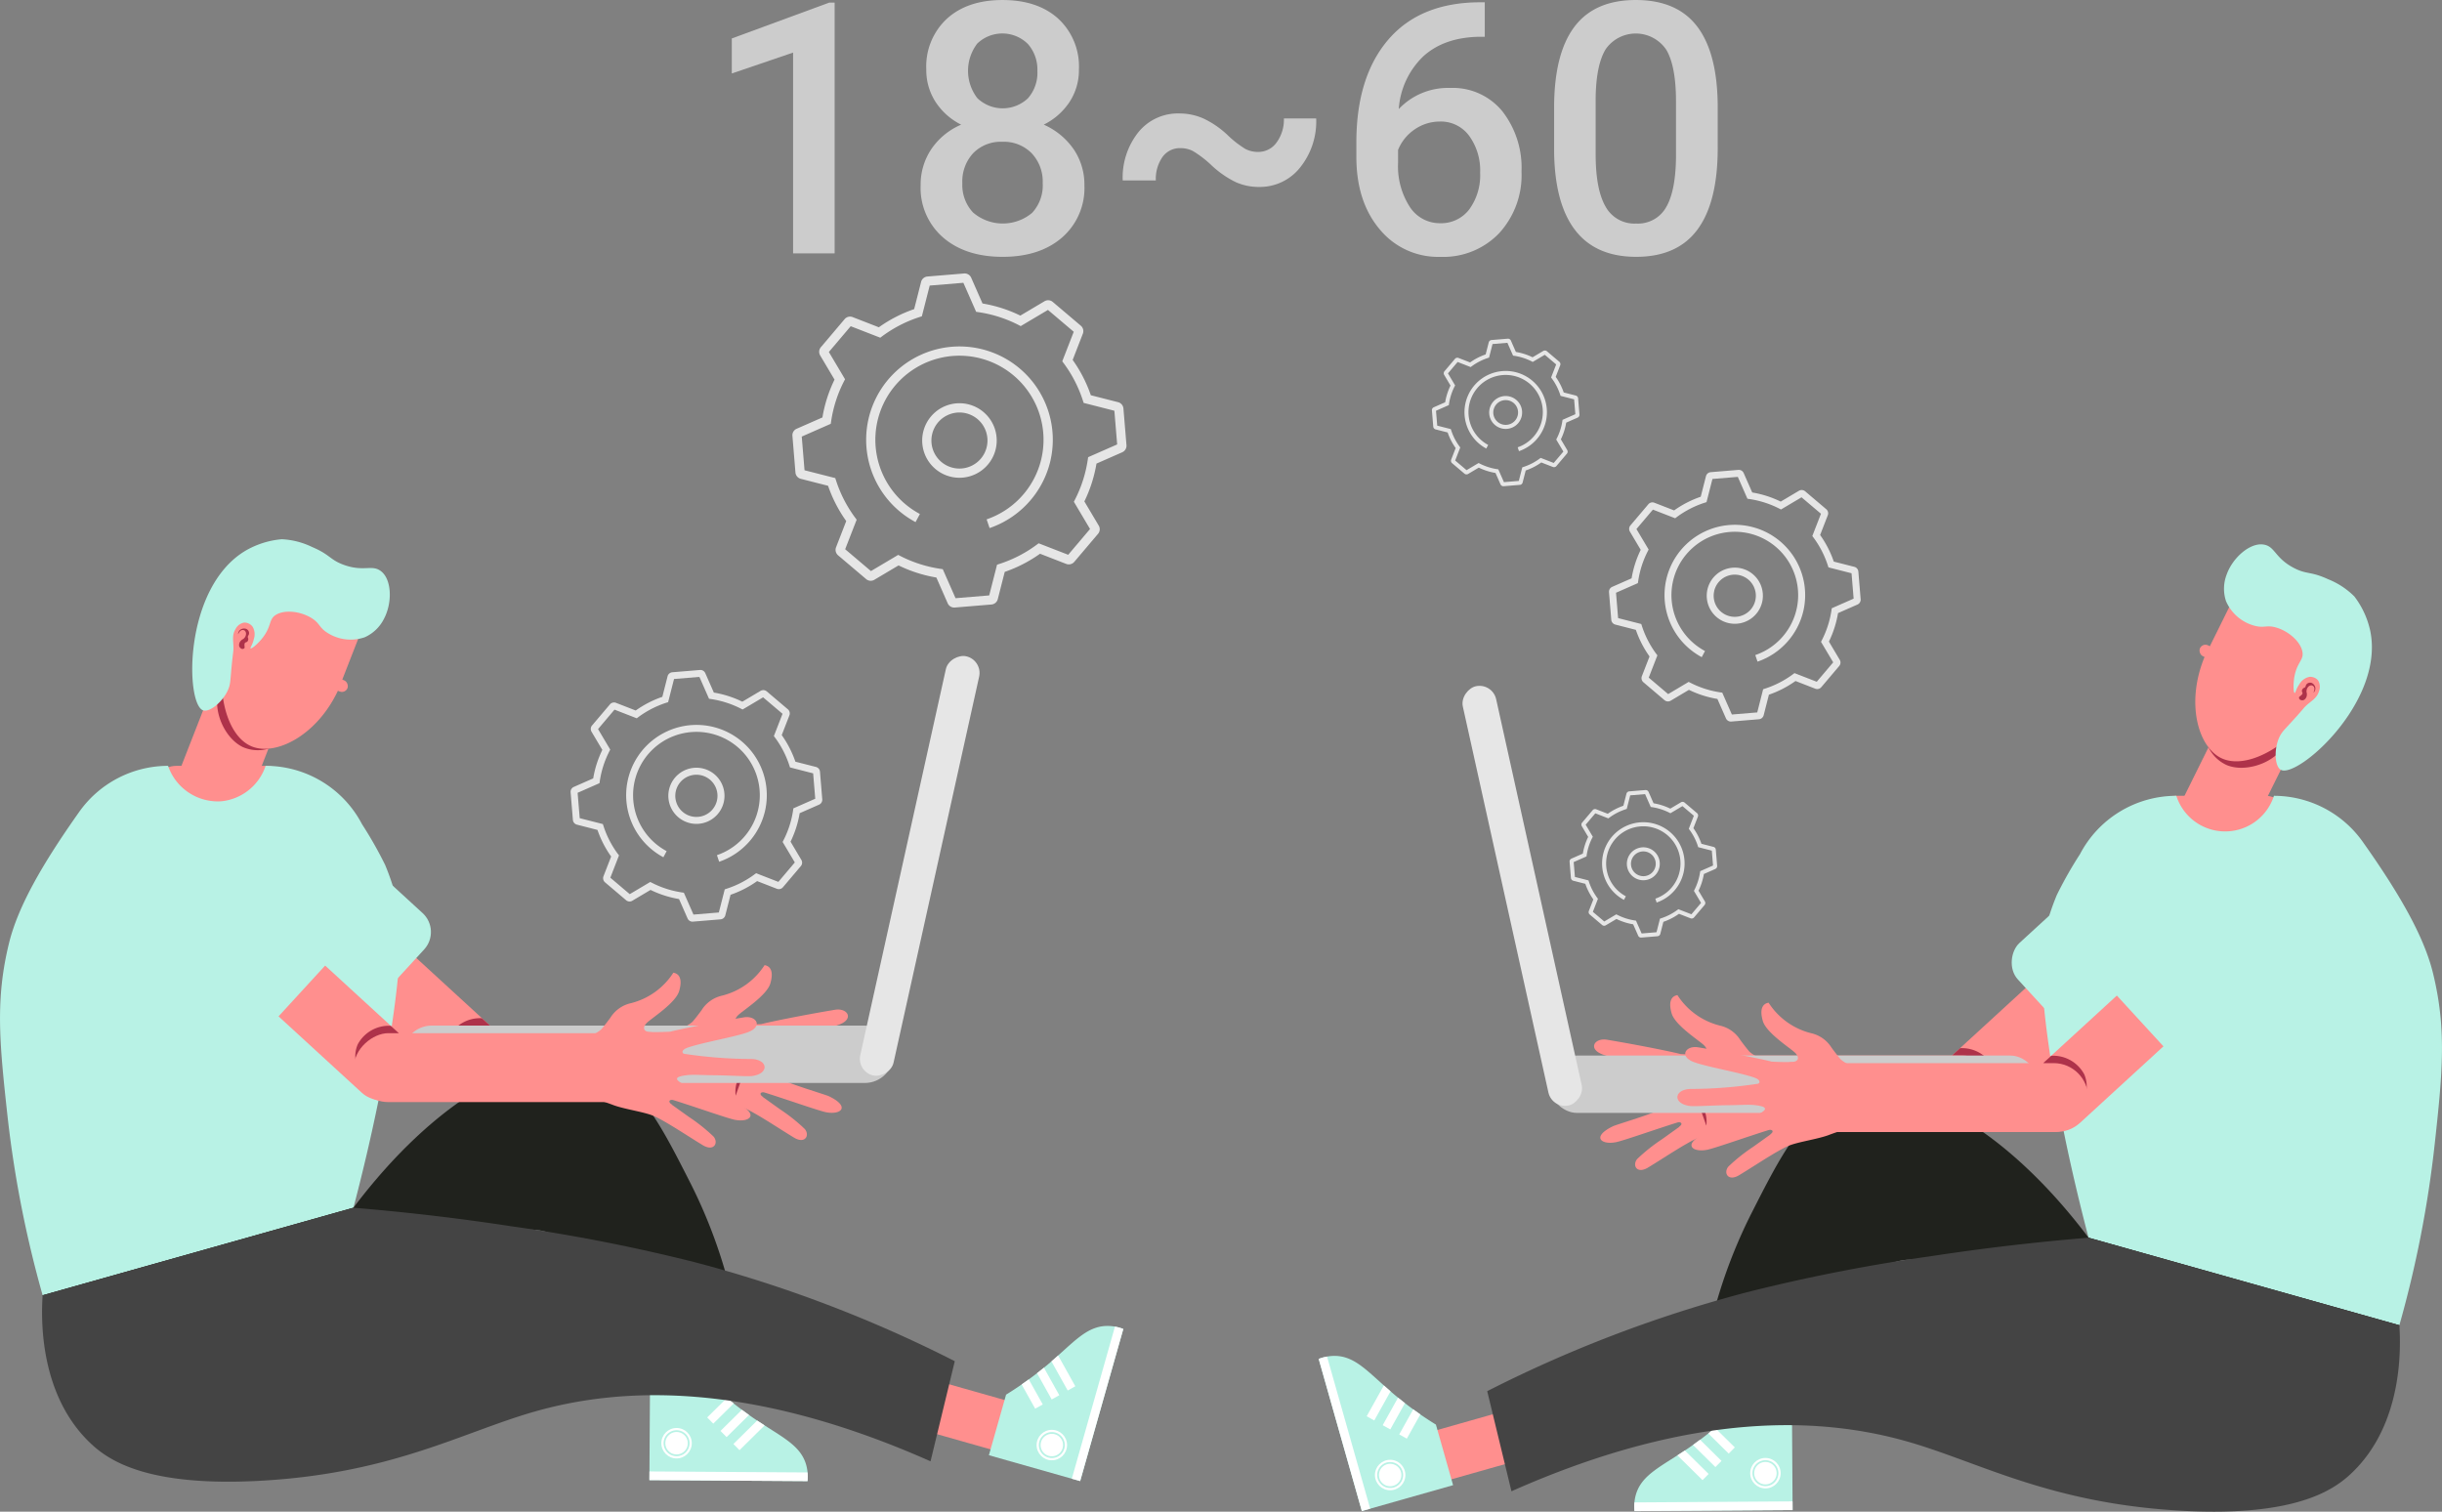 <svg xmlns="http://www.w3.org/2000/svg" width="416.744" height="257.989" viewBox="0 0 416.744 257.989">
  <rect x="0" y="0" width="416.744" height="257.989" fill="#808080" stroke="none"/>
  <g id="Group_398" data-name="Group 398" transform="translate(91.087 -2374.514)">
    <g id="Group_377" data-name="Group 377">
      <g id="Group_365" data-name="Group 365">
        <rect id="Rectangle_214" data-name="Rectangle 214" width="8.755" height="36.247" rx="4.377" transform="translate(213.737 2623.314) rotate(179.633)" fill="#ff8f8e"/>
        <path id="Path_751" data-name="Path 751" d="M214.833,2632.235l-26.982.173a7.361,7.361,0,0,1,.232-2.8c1.006-3.483,4.4-4.822,9.043-8a59.892,59.892,0,0,0,6.861-5.49l10.743-.069Z" fill="#b8f2e5"/>
        <path id="Path_752" data-name="Path 752" d="M187.84,2630.925l26.984-.173.009,1.483-26.984.173a7.663,7.663,0,0,1-.041-.793C187.808,2631.368,187.82,2631.137,187.84,2630.925Z" fill="#fff"/>
        <circle id="Ellipse_42" data-name="Ellipse 42" cx="2.598" cy="2.598" r="2.598" transform="translate(207.598 2623.337)" fill="#fff"/>
        <g id="Group_364" data-name="Group 364">
          <path id="Path_753" data-name="Path 753" d="M210.21,2628.151a2.215,2.215,0,1,1,2.2-2.23A2.218,2.218,0,0,1,210.21,2628.151Zm-.026-4.131a1.916,1.916,0,1,0,1.927,1.9A1.919,1.919,0,0,0,210.184,2624.02Z" fill="#b8f2e5"/>
        </g>
        <path id="Path_754" data-name="Path 754" d="M200.443,2619.154l3.486,3.441,1.042-1.056-3.371-3.328C201.2,2618.541,200.818,2618.857,200.443,2619.154Z" fill="#fff"/>
        <path id="Path_755" data-name="Path 755" d="M201.659,2624.894l1.042-1.055-3.655-3.609c-.425.317-.835.616-1.215.885Z" fill="#fff"/>
        <path id="Path_756" data-name="Path 756" d="M195.175,2622.893l4.284,4.229,1.042-1.055-4.056-4C196.009,2622.354,195.586,2622.629,195.175,2622.893Z" fill="#fff"/>
      </g>
      <g id="Group_367" data-name="Group 367">
        <rect id="Rectangle_215" data-name="Rectangle 215" width="8.755" height="36.247" rx="4.377" transform="translate(149.624 2628.966) rotate(-105.835)" fill="#ff8f8e"/>
        <path id="Path_757" data-name="Path 757" d="M141.319,2632.4l-7.363-25.959a7.37,7.37,0,0,1,2.76-.523c3.625.04,5.821,2.954,10.125,6.581a59.857,59.857,0,0,0,7.121,5.148l2.932,10.335Z" fill="#b8f2e5"/>
        <path id="Path_758" data-name="Path 758" d="M135.382,2606.036l7.364,25.96-1.427.4-7.364-25.96a7.447,7.447,0,0,1,.753-.251C134.947,2606.124,135.173,2606.074,135.382,2606.036Z" fill="#fff"/>
        <circle id="Ellipse_43" data-name="Ellipse 43" cx="2.598" cy="2.598" r="2.598" transform="translate(143.555 2623.653)" fill="#fff"/>
        <g id="Group_366" data-name="Group 366">
          <path id="Path_759" data-name="Path 759" d="M144.022,2626.856a2.216,2.216,0,1,1,2.736,1.527A2.218,2.218,0,0,1,144.022,2626.856Zm3.974-1.127a1.915,1.915,0,1,0-1.32,2.365A1.918,1.918,0,0,0,148,2625.729Z" fill="#b8f2e5"/>
        </g>
        <path id="Path_760" data-name="Path 760" d="M150.088,2615.043l-2.386,4.277,1.295.723,2.308-4.137Q150.669,2615.467,150.088,2615.043Z" fill="#fff"/>
        <path id="Path_761" data-name="Path 761" d="M144.88,2617.746l1.295.722,2.5-4.485c-.418-.325-.816-.64-1.177-.935Z" fill="#fff"/>
        <path id="Path_762" data-name="Path 762" d="M145.079,2610.963l-2.933,5.257,1.295.722,2.777-4.976C145.821,2611.623,145.443,2611.289,145.079,2610.963Z" fill="#fff"/>
      </g>
      <g id="Group_369" data-name="Group 369">
        <rect id="Rectangle_216" data-name="Rectangle 216" width="11.762" height="42.306" rx="5.881" transform="matrix(-0.676, -0.737, 0.737, -0.676, 243.992, 2568.827)" fill="#ff8f8e"/>
        <path id="Path_763" data-name="Path 763" d="M242.034,2554.661l7.365,4.739a5.038,5.038,0,0,0-.361-2.843,6.01,6.01,0,0,0-5.622-3.151Z" fill="#ae324a"/>
        <rect id="Rectangle_217" data-name="Rectangle 217" width="11.762" height="48.698" rx="5.881" transform="translate(249.711 2554.661) rotate(90)" fill="#ff8f8e"/>
        <rect id="Rectangle_218" data-name="Rectangle 218" width="24.175" height="36.262" rx="4.389" transform="matrix(0.676, 0.737, -0.737, 0.676, 277.023, 2513.914)" fill="#b8f2e5"/>
        <g id="Group_368" data-name="Group 368">
          <path id="Path_764" data-name="Path 764" d="M202.035,2554.361a52.063,52.063,0,0,1-6.326.045c-1.277-.348-6.907-1.5-12.54-2.444-2.138-.358-3.336,1.545-.747,2.521,2.132.8,7.843,1.781,10.278,2.632,1.352.473.888,1.024.649,1.068a78.729,78.729,0,0,1-11.21.885c-3.145-.074-3.462,2.548-.324,2.914.779.09,3.868-.117,6.421-.139,2.105-.019,3.513-.137,4.517-.025,1.774.2,2.551.55.9,1.444-2.5,1.351-8.741,3.113-9.485,3.471-3.664,1.766-2.065,3.206.5,2.718,1.248-.237,7.119-2.318,10.506-3.364.533-.165,1.1.165.258.791l2.31-.2,6.772-1.332Z" fill="#ff8f8e"/>
          <path id="Path_765" data-name="Path 765" d="M194.188,2547.458c.6,2.092,4.851,4.721,5.575,5.5.739.792.5,1.473-.674,1.525-2.134.093.922,2.649,1.193,4.184a.542.542,0,0,1-.025.3c.075.318.164.652.264.973a5.01,5.01,0,0,0,1.721,2.453s-2,1.17-5.377,3.479c-1.032.707-3.329,2.369-4.3,3.058a30.211,30.211,0,0,0-4.263,3.394c-.878,1.1-.028,2.6,1.868,1.448,2.588-1.567,6.43-4.159,8.413-5,1.557-.661,4.836-1.112,6.745-1.8a35.465,35.465,0,0,1,5.189-1.545c1.068-.154,5.371-.283,5.371-.283l-.358-6.793-.03-.557-.017-.337-.109-2.065a38.173,38.173,0,0,1-5.109-.124,5.136,5.136,0,0,1-2.8-1.272c-.439-.51-.939-1.154-1.537-1.961a5.541,5.541,0,0,0-3.515-2.489,12.1,12.1,0,0,1-7.236-5.2C194.683,2544.431,193.428,2544.813,194.188,2547.458Z" fill="#ff8f8e"/>
          <path id="Path_766" data-name="Path 766" d="M209.474,2565.286a3,3,0,0,0,.925-1.848c.025-1.024.074-1.571.074-1.571a2.584,2.584,0,0,1,.243,2.1A2.293,2.293,0,0,1,209.474,2565.286Z" fill="#ae324a"/>
          <path id="Path_767" data-name="Path 767" d="M200.108,2566.63s-.948-2.729-1.772-4.929a19.4,19.4,0,0,0-2.628-4.45,6.818,6.818,0,0,1,2.128,2.5,19.279,19.279,0,0,1,1.99,4.365A5.174,5.174,0,0,1,200.108,2566.63Z" fill="#ae324a"/>
          <path id="Path_768" data-name="Path 768" d="M197.671,2556.62a32.257,32.257,0,0,0,2.338,4.273,12.748,12.748,0,0,0,3.886,3.291,36.686,36.686,0,0,1-3.5-3.653C199.511,2559.284,197.671,2556.62,197.671,2556.62Z" fill="#ae324a"/>
        </g>
      </g>
      <g id="Group_370" data-name="Group 370">
        <rect id="Rectangle_219" data-name="Rectangle 219" width="12.765" height="35.946" transform="translate(292.258 2489.027) rotate(26.338)" fill="#ff8f8e"/>
        <path id="Path_769" data-name="Path 769" d="M299.456,2499.632c-.395,4.389-6.722,7.026-10.52,5.464a6.36,6.36,0,0,1-3.127-3.042,6.759,6.759,0,0,1,.307-5.821,7.3,7.3,0,0,1,8.6-3.228C297.561,2494,299.7,2496.875,299.456,2499.632Z" fill="#ae324a"/>
        <path id="Path_770" data-name="Path 770" d="M305.171,2491.9l2.559-5.168a6.316,6.316,0,0,0-2.85-8.438l-6.9-3.416a6.315,6.315,0,0,0-8.437,2.85l-2.538,5.125-1.843,3.722c-3.254,7.823-1.169,15.329,2.762,17.292,4.7,2.35,12.693-2.878,15.427-8.334Z" fill="#ff8f8e"/>
        <path id="Path_771" data-name="Path 771" d="M301.853,2485.847c-.252-1.738-2.282-3.563-4.407-4.207-1.785-.541-2.074.145-3.852-.354a7.354,7.354,0,0,1-4.8-4.186,6.725,6.725,0,0,1,.135-4.582c1.02-2.828,3.93-5.371,6.193-5.079,2.073.267,1.92,2.249,5.223,3.988,2.243,1.182,2.828.538,5.869,1.937a13.3,13.3,0,0,1,4.484,2.941,14.8,14.8,0,0,1,2.735,5.974c2.4,12.127-12.476,25.152-15.287,23.616-1.17-.639-1.227-4.338.189-6.317.478-.669,1.345-1.449,3.5-3.936.266-.306.267-.325.4-.464,1.01-1.03,2.061-1.4,2.44-2.721a2.071,2.071,0,0,0-.169-1.826,1.726,1.726,0,0,0-1.523-.589,2.571,2.571,0,0,0-1.681,1.271c-.573.8-.646,1.487-.788,1.467-.178-.026-.263-1.116-.117-2.306C300.759,2487.618,302.061,2487.277,301.853,2485.847Z" fill="#b8f2e5"/>
        <path id="Path_772" data-name="Path 772" d="M303.741,2492.725c-.038-.012.3-.588.055-.987a.6.6,0,0,0-.377-.256.7.7,0,0,0-.577.24,1.094,1.094,0,0,0-.3.679c-.038.325.085.362.055.679a1.071,1.071,0,0,1-.4.828.691.691,0,0,1-.767.015.435.435,0,0,1-.166-.417c.032-.1.109-.1.308-.283.164-.15.247-.224.273-.327.053-.2-.127-.276-.093-.524a.646.646,0,0,1,.219-.379c.112-.1.155-.063.262-.143.212-.158.124-.349.325-.575a.8.8,0,0,1,.446-.244.809.809,0,0,1,.485.068,1.134,1.134,0,0,1,.543.721A.976.976,0,0,1,303.741,2492.725Z" fill="#ae324a"/>
        <rect id="Rectangle_220" data-name="Rectangle 220" width="2.717" height="2.052" rx="1.026" transform="translate(284.821 2484.2) rotate(26.338)" fill="#ff8f8e"/>
      </g>
      <g id="Group_371" data-name="Group 371">
        <rect id="Rectangle_221" data-name="Rectangle 221" width="24.175" height="18.131" rx="4.417" transform="translate(275.763 2510.332)" fill="#ff8f8e"/>
        <path id="Path_773" data-name="Path 773" d="M280.324,2510.332a18.549,18.549,0,0,0-16.449,9.961,67.8,67.8,0,0,0-3.948,6.961,43.888,43.888,0,0,0-2.3,7.252c-1.218,5.633.919,25.318,7.711,51.243l53.043,14.94a189.313,189.313,0,0,0,6.028-30.876c1.34-12.266,2.063-19.641-.3-29.263-1.531-6.229-5.709-13.518-11.954-22.337a18.605,18.605,0,0,0-15.179-7.881,8.743,8.743,0,0,1-16.655,0Z" fill="#b8f2e5"/>
      </g>
      <g id="Group_373" data-name="Group 373">
        <path id="Path_774" data-name="Path 774" d="M265.343,2585.749c-13.76-18.284-30.529-28.356-41.933-24.026-6.9,2.62-10.805,10.442-15.519,19.7a87.167,87.167,0,0,0-8.674,27.949l17.847-.487c6.691-15.205,12.807-19.139,17.532-19.387,15.578-.819,21.271,38.515,44.923,41.17,14.037,1.575,26.806-10.049,27.493-10.692a40.425,40.425,0,0,0,11.374-19.285Z" fill="#20221d"/>
        <g id="Group_372" data-name="Group 372">
          <path id="Path_775" data-name="Path 775" d="M265.343,2585.749c-6.908.566-16.123,1.508-26.927,3.158a300.02,300.02,0,0,0-31.386,6.15,222.536,222.536,0,0,0-44.314,16.881q2.068,8.543,4.138,17.086c31.275-13.889,53.135-12.633,67.705-8.446,12.161,3.5,24.013,10.4,46,11.729,19.919,1.209,26.543-3.458,29.547-6.267,8.943-8.368,8.524-21.558,8.275-25.351Z" fill="#444"/>
        </g>
      </g>
      <g id="Group_374" data-name="Group 374">
        <rect id="Rectangle_222" data-name="Rectangle 222" width="83.704" height="9.793" rx="4.896" transform="translate(173.169 2554.661)" fill="#ccc"/>
        <rect id="Rectangle_223" data-name="Rectangle 223" width="73.279" height="5.822" rx="2.911" transform="translate(163.612 2491.003) rotate(77.5)" fill="#e6e6e6"/>
      </g>
      <g id="Group_376" data-name="Group 376">
        <rect id="Rectangle_224" data-name="Rectangle 224" width="11.762" height="42.306" rx="5.881" transform="matrix(-0.676, -0.737, 0.737, -0.676, 259.551, 2570.121)" fill="#ff8f8e"/>
        <path id="Path_776" data-name="Path 776" d="M257.594,2555.955l7.365,4.739a5.056,5.056,0,0,0-.361-2.843,6.011,6.011,0,0,0-5.623-3.151Z" fill="#ae324a"/>
        <rect id="Rectangle_225" data-name="Rectangle 225" width="11.762" height="48.698" rx="5.881" transform="translate(265.271 2555.955) rotate(90)" fill="#ff8f8e"/>
        <rect id="Rectangle_226" data-name="Rectangle 226" width="24.175" height="36.262" rx="4.389" transform="matrix(0.676, 0.737, -0.737, 0.676, 292.582, 2515.208)" fill="#b8f2e5"/>
        <g id="Group_375" data-name="Group 375">
          <path id="Path_777" data-name="Path 777" d="M217.594,2555.655a52.059,52.059,0,0,1-6.326.045c-1.277-.348-6.907-1.5-12.539-2.443-2.138-.359-3.337,1.544-.748,2.52,2.133.8,7.843,1.781,10.279,2.632,1.351.473.888,1.024.649,1.068a78.741,78.741,0,0,1-11.21.885c-3.145-.074-3.462,2.548-.324,2.914.779.09,3.867-.117,6.42-.139,2.106-.019,3.514-.137,4.518-.025,1.773.2,2.551.55.9,1.444-2.5,1.351-8.741,3.113-9.484,3.471-3.665,1.766-2.065,3.206.5,2.718,1.247-.237,7.119-2.318,10.5-3.364.534-.165,1.1.165.259.791l2.309-.2,6.773-1.332Z" fill="#ff8f8e"/>
          <path id="Path_778" data-name="Path 778" d="M209.748,2548.752c.6,2.092,4.85,4.721,5.574,5.5.74.792.5,1.473-.674,1.525-2.133.093.923,2.649,1.194,4.184a.532.532,0,0,1-.026.3c.076.318.164.652.265.973a5.012,5.012,0,0,0,1.721,2.453s-2,1.17-5.377,3.479c-1.033.707-3.33,2.369-4.3,3.058a30.194,30.194,0,0,0-4.262,3.394c-.878,1.1-.028,2.6,1.868,1.449,2.587-1.568,6.43-4.16,8.412-5,1.558-.661,4.836-1.112,6.745-1.8a35.5,35.5,0,0,1,5.19-1.545c1.067-.154,5.371-.283,5.371-.283l-.359-6.793-.029-.557-.018-.337-.109-2.065a38.21,38.21,0,0,1-5.109-.124,5.136,5.136,0,0,1-2.8-1.272c-.439-.51-.939-1.154-1.538-1.961a5.539,5.539,0,0,0-3.514-2.489,12.1,12.1,0,0,1-7.237-5.2C210.243,2545.725,208.988,2546.107,209.748,2548.752Z" fill="#ff8f8e"/>
        </g>
      </g>
    </g>
    <g id="Group_391" data-name="Group 391">
      <g id="Group_379" data-name="Group 379">
        <rect id="Rectangle_227" data-name="Rectangle 227" width="8.755" height="36.247" rx="4.377" transform="matrix(1, 0.006, -0.006, 1, 21.064, 2581.955)" fill="#ff8f8e"/>
        <path id="Path_779" data-name="Path 779" d="M19.736,2627.121l26.983.173a7.363,7.363,0,0,0-.232-2.8c-1.006-3.482-4.4-4.822-9.043-8a59.8,59.8,0,0,1-6.861-5.49l-10.743-.069Z" fill="#b8f2e5"/>
        <path id="Path_780" data-name="Path 780" d="M46.73,2625.811l-26.984-.173-.01,1.484,26.985.172a7.662,7.662,0,0,0,.04-.793C46.761,2626.254,46.749,2626.023,46.73,2625.811Z" fill="#fff"/>
        <circle id="Ellipse_44" data-name="Ellipse 44" cx="2.598" cy="2.598" r="2.598" transform="translate(21.776 2618.223)" fill="#fff"/>
        <g id="Group_378" data-name="Group 378">
          <path id="Path_781" data-name="Path 781" d="M24.36,2623.037a2.215,2.215,0,1,0-2.2-2.229A2.218,2.218,0,0,0,24.36,2623.037Zm.026-4.131a1.916,1.916,0,1,1-1.928,1.9A1.918,1.918,0,0,1,24.386,2618.906Z" fill="#b8f2e5"/>
        </g>
        <path id="Path_782" data-name="Path 782" d="M34.126,2614.04l-3.485,3.441-1.042-1.056,3.371-3.328Q33.564,2613.594,34.126,2614.04Z" fill="#fff"/>
        <path id="Path_783" data-name="Path 783" d="M32.911,2619.78l-1.042-1.055,3.655-3.609c.425.317.834.616,1.215.885Z" fill="#fff"/>
        <path id="Path_784" data-name="Path 784" d="M39.4,2617.779l-4.284,4.23-1.042-1.056,4.055-4Q38.78,2617.385,39.4,2617.779Z" fill="#fff"/>
      </g>
      <g id="Group_381" data-name="Group 381">
        <rect id="Rectangle_228" data-name="Rectangle 228" width="8.755" height="36.247" rx="4.377" transform="translate(50.074 2613.961) rotate(-74.165)" fill="#ff8f8e"/>
        <path id="Path_785" data-name="Path 785" d="M93.251,2627.287l7.363-25.958a7.345,7.345,0,0,0-2.76-.523c-3.625.04-5.821,2.954-10.125,6.581a59.922,59.922,0,0,1-7.122,5.147l-2.931,10.336Z" fill="#b8f2e5"/>
        <path id="Path_786" data-name="Path 786" d="M99.188,2600.922l-7.364,25.961,1.427.4,7.364-25.96a7.634,7.634,0,0,0-.754-.251C99.623,2601.01,99.4,2600.96,99.188,2600.922Z" fill="#fff"/>
        <circle id="Ellipse_45" data-name="Ellipse 45" cx="2.598" cy="2.598" r="2.598" transform="translate(85.818 2618.539)" fill="#fff"/>
        <g id="Group_380" data-name="Group 380">
          <path id="Path_787" data-name="Path 787" d="M90.547,2621.742a2.215,2.215,0,1,0-2.735,1.527A2.217,2.217,0,0,0,90.547,2621.742Zm-3.973-1.127a1.915,1.915,0,1,1,1.32,2.365A1.918,1.918,0,0,1,86.574,2620.615Z" fill="#b8f2e5"/>
        </g>
        <path id="Path_788" data-name="Path 788" d="M84.481,2609.93l2.387,4.277-1.295.722-2.309-4.136C83.688,2610.5,84.1,2610.211,84.481,2609.93Z" fill="#fff"/>
        <path id="Path_789" data-name="Path 789" d="M89.69,2612.632l-1.3.723-2.5-4.485c.418-.325.816-.64,1.176-.935Z" fill="#fff"/>
        <path id="Path_790" data-name="Path 790" d="M89.49,2605.849l2.934,5.257-1.3.723-2.777-4.976C88.749,2606.509,89.127,2606.175,89.49,2605.849Z" fill="#fff"/>
      </g>
      <g id="Group_383" data-name="Group 383">
        <rect id="Rectangle_229" data-name="Rectangle 229" width="11.762" height="42.306" rx="5.881" transform="translate(-40.596 2535.114) rotate(-47.467)" fill="#ff8f8e"/>
        <path id="Path_791" data-name="Path 791" d="M-7.464,2549.548l-7.366,4.738a5.049,5.049,0,0,1,.362-2.843,6.007,6.007,0,0,1,5.622-3.15Z" fill="#ae324a"/>
        <rect id="Rectangle_230" data-name="Rectangle 230" width="11.762" height="48.698" rx="5.881" transform="translate(33.556 2549.548) rotate(90)" fill="#ff8f8e"/>
        <rect id="Rectangle_231" data-name="Rectangle 231" width="24.175" height="36.262" rx="4.389" transform="matrix(-0.676, 0.737, -0.737, -0.676, -15.732, 2533.314)" fill="#b8f2e5"/>
        <g id="Group_382" data-name="Group 382">
          <path id="Path_792" data-name="Path 792" d="M32.535,2549.247a51.86,51.86,0,0,0,6.326.045c1.277-.348,6.907-1.5,12.539-2.443,2.138-.359,3.337,1.544.748,2.521-2.132.8-7.843,1.78-10.279,2.632-1.351.472-.887,1.024-.648,1.067a78.867,78.867,0,0,0,11.21.886c3.145-.075,3.461,2.548.324,2.913-.779.09-3.868-.116-6.421-.139-2.1-.019-3.514-.137-4.518-.025-1.773.2-2.551.55-.9,1.444,2.5,1.351,8.741,3.113,9.484,3.471,3.665,1.766,2.066,3.207-.5,2.719-1.248-.238-7.119-2.319-10.506-3.365-.534-.165-1.1.165-.259.792l-2.309-.2-6.772-1.331Z" fill="#ff8f8e"/>
          <path id="Path_793" data-name="Path 793" d="M40.381,2542.344c-.6,2.093-4.85,4.722-5.574,5.5-.739.793-.5,1.473.674,1.525,2.134.094-.922,2.649-1.194,4.184a.554.554,0,0,0,.026.3c-.076.317-.164.651-.265.973a5,5,0,0,1-1.72,2.452s2,1.17,5.377,3.48c1.032.706,3.329,2.368,4.3,3.058a30.139,30.139,0,0,1,4.263,3.394c.877,1.095.028,2.6-1.869,1.448-2.587-1.568-6.429-4.159-8.412-5-1.557-.661-4.836-1.113-6.745-1.8a35.465,35.465,0,0,0-5.189-1.545c-1.068-.154-5.371-.283-5.371-.283l.358-6.793.029-.557.018-.337.109-2.065a38.173,38.173,0,0,0,5.109-.124,5.139,5.139,0,0,0,2.8-1.272c.439-.51.939-1.154,1.537-1.961a5.539,5.539,0,0,1,3.514-2.489,12.1,12.1,0,0,0,7.237-5.2C39.886,2539.317,41.142,2539.7,40.381,2542.344Z" fill="#ff8f8e"/>
          <path id="Path_794" data-name="Path 794" d="M25.1,2560.172a2.988,2.988,0,0,1-.925-1.847c-.025-1.024-.075-1.571-.075-1.571a2.58,2.58,0,0,0-.242,2.1A2.294,2.294,0,0,0,25.1,2560.172Z" fill="#ae324a"/>
          <path id="Path_795" data-name="Path 795" d="M34.462,2561.516s.948-2.728,1.772-4.928a19.393,19.393,0,0,1,2.628-4.451,6.83,6.83,0,0,0-2.128,2.5A19.346,19.346,0,0,0,34.743,2559,5.18,5.18,0,0,0,34.462,2561.516Z" fill="#ae324a"/>
          <path id="Path_796" data-name="Path 796" d="M36.9,2551.506a32.123,32.123,0,0,1-2.339,4.273,12.738,12.738,0,0,1-3.885,3.291,36.685,36.685,0,0,0,3.5-3.653C35.059,2554.171,36.9,2551.506,36.9,2551.506Z" fill="#ae324a"/>
        </g>
      </g>
      <g id="Group_384" data-name="Group 384">
        <rect id="Rectangle_232" data-name="Rectangle 232" width="12.765" height="34.335" transform="translate(-52.478 2520.728) rotate(-158.666)" fill="#ff8f8e"/>
        <path id="Path_797" data-name="Path 797" d="M-52.674,2490.564c-2.978,3.248-.668,9.7,3.044,11.457a6.366,6.366,0,0,0,4.356.264,6.763,6.763,0,0,0,4.1-4.147,7.3,7.3,0,0,0-3.4-8.529C-47.236,2488.175-50.8,2488.525-52.674,2490.564Z" fill="#ae324a"/>
        <path id="Path_798" data-name="Path 798" d="M-50.805,2481.132l2.1-5.372a6.315,6.315,0,0,1,8.157-3.575l7.172,2.8a6.316,6.316,0,0,1,3.575,8.157l-2.081,5.327-1.511,3.869c-3.592,7.673-10.545,11.186-14.643,9.6-4.906-1.9-6.419-11.323-4.227-17.018Z" fill="#ff8f8e"/>
        <path id="Path_799" data-name="Path 799" d="M-44.1,2479.51c1.455-.984,4.171-.712,6.078.425,1.6.955,1.29,1.631,2.856,2.609a7.351,7.351,0,0,0,6.324.728,6.74,6.74,0,0,0,3.3-3.185c1.4-2.659,1.324-6.523-.415-8-1.594-1.353-2.956.1-6.467-1.176-2.383-.863-2.3-1.728-5.383-3.034A13.293,13.293,0,0,0-43,2466.543a14.8,14.8,0,0,0-6.259,2c-10.583,6.39-10.193,26.161-7.165,27.205,1.261.434,4.034-2.015,4.544-4.394.172-.8.165-1.97.55-5.24.047-.4.06-.416.071-.611.081-1.44-.352-2.467.369-3.636a2.068,2.068,0,0,1,1.463-1.1,1.727,1.727,0,0,1,1.462.729,2.576,2.576,0,0,1,.192,2.1c-.207.963-.665,1.477-.554,1.569.139.115,1-.557,1.784-1.466C-44.669,2481.512-45.294,2480.319-44.1,2479.51Z" fill="#b8f2e5"/>
        <path id="Path_800" data-name="Path 800" d="M-50.453,2482.746c.035.02.229-.622.692-.706a.605.605,0,0,1,.444.107.706.706,0,0,1,.211.588,1.088,1.088,0,0,1-.3.678c-.215.247-.325.181-.539.417a1.069,1.069,0,0,0-.341.855.694.694,0,0,0,.506.578.434.434,0,0,0,.42-.159c.053-.092,0-.15,0-.418a.791.791,0,0,1,.057-.422c.113-.175.29-.091.451-.284a.649.649,0,0,0,.133-.417c0-.148-.058-.157-.071-.29-.026-.263.174-.327.205-.628a.8.8,0,0,0-.118-.494.814.814,0,0,0-.378-.312,1.13,1.13,0,0,0-.9.084A.974.974,0,0,0-50.453,2482.746Z" fill="#ae324a"/>
        <rect id="Rectangle_233" data-name="Rectangle 233" width="2.717" height="2.052" rx="1.026" transform="translate(-32.157 2492.905) rotate(-158.666)" fill="#ff8f8e"/>
      </g>
      <g id="Group_385" data-name="Group 385">
        <rect id="Rectangle_234" data-name="Rectangle 234" width="24.175" height="18.131" rx="4.417" transform="translate(-41.193 2523.349) rotate(180)" fill="#ff8f8e"/>
        <path id="Path_801" data-name="Path 801" d="M-45.755,2505.218a18.551,18.551,0,0,1,16.45,9.961,68.106,68.106,0,0,1,3.948,6.961,43.991,43.991,0,0,1,2.3,7.253c1.217,5.633-.919,25.317-7.711,51.242l-53.043,14.941a189.343,189.343,0,0,1-6.028-30.877c-1.34-12.266-2.063-19.641.3-29.263,1.531-6.229,5.709-13.517,11.954-22.337a18.6,18.6,0,0,1,15.179-7.881,8.981,8.981,0,0,0,9.129,6.044A8.915,8.915,0,0,0-45.755,2505.218Z" fill="#b8f2e5"/>
      </g>
      <g id="Group_387" data-name="Group 387">
        <path id="Path_802" data-name="Path 802" d="M-30.773,2580.635c13.759-18.284,30.528-28.355,41.932-24.025,6.9,2.619,10.806,10.441,15.52,19.7a87.164,87.164,0,0,1,8.674,27.95l-17.847-.488c-6.691-15.205-12.808-19.138-17.532-19.387-15.579-.819-21.271,38.515-44.924,41.17-14.036,1.575-26.8-10.049-27.493-10.691a40.426,40.426,0,0,1-11.373-19.285Z" fill="#20221d"/>
        <g id="Group_386" data-name="Group 386">
          <path id="Path_803" data-name="Path 803" d="M-30.773,2580.635c6.907.566,16.123,1.508,26.926,3.159a299.465,299.465,0,0,1,31.387,6.15,222.442,222.442,0,0,1,44.314,16.88q-2.068,8.543-4.138,17.086c-31.275-13.888-53.135-12.633-67.706-8.445-12.161,3.494-24.012,10.394-46,11.728-19.92,1.209-26.543-3.457-29.547-6.267-8.944-8.368-8.525-21.557-8.275-25.35Z" fill="#444"/>
        </g>
      </g>
      <g id="Group_388" data-name="Group 388">
        <rect id="Rectangle_235" data-name="Rectangle 235" width="83.704" height="9.793" rx="4.896" transform="translate(61.401 2559.34) rotate(180)" fill="#ccc"/>
        <rect id="Rectangle_236" data-name="Rectangle 236" width="73.279" height="5.822" rx="2.911" transform="translate(76.641 2487.15) rotate(102.5)" fill="#e6e6e6"/>
      </g>
      <g id="Group_390" data-name="Group 390">
        <rect id="Rectangle_237" data-name="Rectangle 237" width="11.762" height="42.306" rx="5.881" transform="translate(-56.156 2536.408) rotate(-47.467)" fill="#ff8f8e"/>
        <path id="Path_804" data-name="Path 804" d="M-23.024,2550.842l-7.365,4.738a5.048,5.048,0,0,1,.361-2.843,6.01,6.01,0,0,1,5.623-3.15Z" fill="#ae324a"/>
        <rect id="Rectangle_238" data-name="Rectangle 238" width="11.762" height="48.698" rx="5.881" transform="translate(17.997 2550.842) rotate(90)" fill="#ff8f8e"/>
        <rect id="Rectangle_239" data-name="Rectangle 239" width="24.175" height="36.262" rx="4.389" transform="matrix(-0.676, 0.737, -0.737, -0.676, -31.292, 2534.608)" fill="#b8f2e5"/>
        <g id="Group_389" data-name="Group 389">
          <path id="Path_805" data-name="Path 805" d="M16.976,2550.541a51.846,51.846,0,0,0,6.325.045c1.278-.348,6.908-1.5,12.54-2.443,2.138-.359,3.336,1.544.747,2.521-2.132.8-7.843,1.78-10.278,2.632-1.351.472-.888,1.024-.649,1.067a78.89,78.89,0,0,0,11.21.886c3.145-.075,3.462,2.548.324,2.913-.779.09-3.867-.116-6.42-.139-2.106-.019-3.514-.137-4.518-.025-1.774.2-2.551.55-.9,1.444,2.5,1.351,8.741,3.113,9.484,3.471,3.664,1.766,2.065,3.207-.5,2.719-1.248-.237-7.119-2.319-10.506-3.365-.533-.165-1.1.165-.258.792l-2.309-.2L14.5,2561.53Z" fill="#ff8f8e"/>
          <path id="Path_806" data-name="Path 806" d="M24.822,2543.638c-.6,2.093-4.85,4.722-5.574,5.5-.74.793-.5,1.473.673,1.525,2.134.094-.922,2.649-1.193,4.185a.542.542,0,0,0,.025.3c-.075.317-.164.651-.264.973a5.006,5.006,0,0,1-1.721,2.452s2,1.17,5.377,3.48c1.033.706,3.33,2.368,4.3,3.058A30.172,30.172,0,0,1,30.7,2568.5c.878,1.095.028,2.6-1.868,1.448-2.587-1.568-6.43-4.159-8.413-5-1.557-.661-4.836-1.113-6.745-1.8a35.363,35.363,0,0,0-5.189-1.546c-1.068-.154-5.371-.283-5.371-.283l.358-6.793.03-.557.017-.337.109-2.065a38.232,38.232,0,0,0,5.11-.124,5.14,5.14,0,0,0,2.8-1.272c.439-.51.939-1.154,1.537-1.961a5.544,5.544,0,0,1,3.515-2.489,12.1,12.1,0,0,0,7.236-5.2C24.327,2540.611,25.582,2540.994,24.822,2543.638Z" fill="#ff8f8e"/>
        </g>
      </g>
    </g>
    <g id="Group_392" data-name="Group 392">
      <path id="Path_807" data-name="Path 807" d="M51.35,2417.756H44.26v-34.268L33.8,2387.053v-5.976l16.641-6.123h.908Z" fill="#ccc"/>
      <path id="Path_808" data-name="Path 808" d="M93.039,2386.35a9.912,9.912,0,0,1-1.611,5.581,11.18,11.18,0,0,1-4.394,3.853,12.181,12.181,0,0,1,5.141,4.248,10.72,10.72,0,0,1,1.8,6.094,11.189,11.189,0,0,1-3.809,8.92q-3.809,3.3-10.136,3.3-6.358,0-10.181-3.31a11.18,11.18,0,0,1-3.823-8.906,10.842,10.842,0,0,1,1.816-6.153,11.672,11.672,0,0,1,5.1-4.189,11.121,11.121,0,0,1-4.351-3.853,9.981,9.981,0,0,1-1.6-5.581,11.093,11.093,0,0,1,3.516-8.642q3.516-3.192,9.492-3.194,6.006,0,9.522,3.194A11.1,11.1,0,0,1,93.039,2386.35Zm-6.181,19.424a7.031,7.031,0,0,0-1.89-5.112,6.642,6.642,0,0,0-5-1.949,6.572,6.572,0,0,0-4.966,1.934,7.086,7.086,0,0,0-1.86,5.127,6.858,6.858,0,0,0,1.831,5.01,7.8,7.8,0,0,0,10.078.058A6.884,6.884,0,0,0,86.858,2405.774Zm-.908-19.16a6.62,6.62,0,0,0-1.612-4.585,6.19,6.19,0,0,0-8.642-.088,7.644,7.644,0,0,0,.014,9.331,6.265,6.265,0,0,0,8.643,0A6.6,6.6,0,0,0,85.95,2386.614Z" fill="#ccc"/>
      <path id="Path_809" data-name="Path 809" d="M133.528,2394.729a12.53,12.53,0,0,1-2.784,8.423,8.748,8.748,0,0,1-6.943,3.267,9.667,9.667,0,0,1-4-.821,16.7,16.7,0,0,1-4.087-2.827,18.392,18.392,0,0,0-3.237-2.49,4.682,4.682,0,0,0-2.095-.484,3.64,3.64,0,0,0-3.091,1.524,6.53,6.53,0,0,0-1.128,3.984H100.51a12.43,12.43,0,0,1,2.666-8.218,8.663,8.663,0,0,1,7-3.208,10.088,10.088,0,0,1,4.116.861,15.62,15.62,0,0,1,4.073,2.786,17.429,17.429,0,0,0,3.105,2.421,4.647,4.647,0,0,0,2.124.495,3.821,3.821,0,0,0,3.193-1.632,6.582,6.582,0,0,0,1.231-4.081Z" fill="#ccc"/>
      <path id="Path_810" data-name="Path 810" d="M162.3,2374.9v5.889h-.879q-5.976.087-9.551,3.281a13.737,13.737,0,0,0-4.248,9.053,11.562,11.562,0,0,1,8.76-3.6,10.92,10.92,0,0,1,8.921,3.985,15.691,15.691,0,0,1,3.267,10.283,14.669,14.669,0,0,1-3.824,10.532,13.193,13.193,0,0,1-10.034,4.028,12.887,12.887,0,0,1-10.356-4.716q-3.971-4.718-3.97-12.364v-2.431q0-11.221,5.464-17.578t15.718-6.358Zm-7.646,20.361a7.5,7.5,0,0,0-4.292,1.319,7.713,7.713,0,0,0-2.857,3.515v2.168a12.768,12.768,0,0,0,1.992,7.544,6.075,6.075,0,0,0,5.157,2.8,6.008,6.008,0,0,0,5.009-2.373,9.878,9.878,0,0,0,1.846-6.24,10.027,10.027,0,0,0-1.875-6.3A5.977,5.977,0,0,0,154.651,2395.256Z" fill="#ccc"/>
      <path id="Path_811" data-name="Path 811" d="M202.053,2399.8q0,9.2-3.442,13.873t-10.474,4.672q-6.913,0-10.415-4.555t-3.589-13.492v-7.382q0-9.2,3.443-13.8t10.5-4.6q7,0,10.445,4.483t3.53,13.418Zm-7.119-7.968q0-6-1.641-8.8a6.271,6.271,0,0,0-10.342-.147q-1.64,2.654-1.728,8.277v9.668q0,5.976,1.67,8.906a5.609,5.609,0,0,0,5.244,2.93,5.511,5.511,0,0,0,5.068-2.71q1.641-2.709,1.729-8.482Z" fill="#ccc"/>
    </g>
    <g id="Group_393" data-name="Group 393">
      <path id="Path_812" data-name="Path 812" d="M49.218,2511.2a.9.9,0,0,0,.02-.27l-.391-4.714a.915.915,0,0,0-.686-.812l-3.507-.894a17.712,17.712,0,0,0-2.333-4.54l1.31-3.37a.916.916,0,0,0-.264-1.033l-3.6-3.055a.917.917,0,0,0-1.061-.088l-3.109,1.846a17.706,17.706,0,0,0-4.861-1.557l-1.458-3.312a.919.919,0,0,0-.915-.544l-4.712.39a.919.919,0,0,0-.812.686l-.893,3.507a17.72,17.72,0,0,0-4.54,2.334l-3.371-1.311a.912.912,0,0,0-1.032.265l-3.055,3.6a.915.915,0,0,0-.089,1.059l1.846,3.11a17.592,17.592,0,0,0-1.556,4.862l-3.312,1.457a.908.908,0,0,0-.543.917l.388,4.709a.921.921,0,0,0,.686.812l3.508.9a17.693,17.693,0,0,0,2.334,4.539l-1.31,3.372a.92.92,0,0,0,.263,1.031l3.6,3.055a.911.911,0,0,0,1.061.088l3.109-1.846a17.726,17.726,0,0,0,4.862,1.557l1.457,3.312a.917.917,0,0,0,.912.545l4.715-.391a.918.918,0,0,0,.812-.685l.894-3.508a17.7,17.7,0,0,0,4.539-2.334l3.37,1.311a.921.921,0,0,0,1.032-.262l3.056-3.608a.911.911,0,0,0,.089-1.06l-1.846-3.109a17.748,17.748,0,0,0,1.556-4.862l3.313-1.457A.92.92,0,0,0,49.218,2511.2Zm-1.535-4.7.358,4.331-3.732,1.642-.048.323a16.527,16.527,0,0,1-1.638,5.116l-.15.291,2.081,3.5-2.808,3.317-3.8-1.478-.263.195a16.52,16.52,0,0,1-4.775,2.456l-.312.1-1.007,3.95-4.331.359-1.641-3.732-.324-.048a16.581,16.581,0,0,1-5.116-1.638l-.292-.149-3.5,2.081-3.315-2.809,1.477-3.8-.194-.263a16.538,16.538,0,0,1-2.457-4.777l-.1-.311-3.951-1.007-.358-4.331,3.733-1.642.048-.323a16.461,16.461,0,0,1,1.636-5.116l.15-.29-2.081-3.505,2.81-3.315,3.8,1.477.262-.2a16.55,16.55,0,0,1,4.777-2.456l.311-.1,1.008-3.952,4.33-.358,1.642,3.732.323.048a16.546,16.546,0,0,1,5.116,1.638l.29.149,3.5-2.08,3.316,2.809-1.477,3.8.195.263a16.517,16.517,0,0,1,2.454,4.775l.1.312Zm-3,15.061v0Zm2.989-15.253h0Zm-5.066-9.841h0Zm-10.819,33.765h0Zm-4.445.549v0Zm-10.807-3.537h0Zm-3.608-3.057h0Zm.979-28.7,0,0Zm-6.433,14.145v0Zm-.161.268h0Zm32.175,2.938a12,12,0,1,0-17.363,7.98l.556-1.045a10.813,10.813,0,1,1,8.581.691l.382,1.122a12.036,12.036,0,0,0,7.844-8.748Z" fill="#e6e6e6"/>
      <path id="Path_813" data-name="Path 813" d="M32.438,2511.375c.019-.086.036-.171.05-.258a4.791,4.791,0,1,0-8.623,2h0a4.79,4.79,0,0,0,8.573-1.743Zm-8.194-1.825a3.6,3.6,0,1,1,.584,2.879A3.6,3.6,0,0,1,24.244,2509.55Z" fill="#e6e6e6"/>
    </g>
    <g id="Group_394" data-name="Group 394">
      <path id="Path_814" data-name="Path 814" d="M226.427,2477.05a.932.932,0,0,0,.019-.27l-.391-4.714a.916.916,0,0,0-.686-.812l-3.506-.894a17.743,17.743,0,0,0-2.334-4.54l1.31-3.37a.913.913,0,0,0-.264-1.032l-3.6-3.055a.915.915,0,0,0-1.061-.089l-3.109,1.846a17.69,17.69,0,0,0-4.861-1.557l-1.458-3.312a.918.918,0,0,0-.915-.544l-4.712.39a.92.92,0,0,0-.812.686l-.893,3.507a17.712,17.712,0,0,0-4.54,2.334l-3.371-1.31a.912.912,0,0,0-1.032.264l-3.055,3.605a.916.916,0,0,0-.089,1.059l1.846,3.11a17.61,17.61,0,0,0-1.556,4.862l-3.312,1.457a.91.91,0,0,0-.543.917l.388,4.709a.92.92,0,0,0,.686.812l3.508.9a17.779,17.779,0,0,0,2.334,4.54l-1.31,3.371a.92.92,0,0,0,.263,1.031l3.6,3.055a.913.913,0,0,0,1.062.088l3.108-1.845A17.724,17.724,0,0,0,202,2493.8l1.457,3.312a.917.917,0,0,0,.912.545l4.715-.391a.917.917,0,0,0,.812-.685l.894-3.508a17.7,17.7,0,0,0,4.539-2.334l3.37,1.311a.919.919,0,0,0,1.032-.262l3.056-3.608a.911.911,0,0,0,.089-1.06l-1.846-3.108a17.764,17.764,0,0,0,1.556-4.863l3.313-1.457A.921.921,0,0,0,226.427,2477.05Zm-1.536-4.7.358,4.331-3.732,1.642-.048.323a16.528,16.528,0,0,1-1.638,5.116l-.15.291,2.081,3.5-2.808,3.316-3.8-1.477-.263.194a16.526,16.526,0,0,1-4.775,2.456l-.311.1L208.8,2496.1l-4.33.358-1.642-3.732-.324-.048a16.522,16.522,0,0,1-5.116-1.638l-.292-.149-3.5,2.081-3.315-2.809,1.477-3.8-.194-.262a16.553,16.553,0,0,1-2.457-4.778l-.1-.311-3.951-1.007-.358-4.33,3.733-1.643.048-.323a16.463,16.463,0,0,1,1.636-5.116l.15-.29-2.081-3.5,2.81-3.315,3.8,1.477.262-.2a16.55,16.55,0,0,1,4.777-2.456l.311-.1,1.008-3.952,4.33-.357,1.642,3.731.323.048a16.539,16.539,0,0,1,5.116,1.638l.29.149,3.505-2.08,3.316,2.809-1.477,3.8.2.263a16.512,16.512,0,0,1,2.454,4.776l.1.311Zm-3.005,15.061h0Zm2.989-15.253h0Zm-5.066-9.841h0Zm-10.819,33.765h0Zm-4.445.55v0Zm-10.807-3.538h0Zm-3.608-3.057h0Zm.98-28.7v0Zm-6.434,14.144v0Zm-.161.268h0Zm32.175,2.938a12,12,0,1,0-17.363,7.98l.556-1.045a10.812,10.812,0,1,1,8.581.691l.382,1.122a12.035,12.035,0,0,0,7.844-8.748Z" fill="#e6e6e6"/>
      <path id="Path_815" data-name="Path 815" d="M209.647,2477.225c.018-.085.035-.171.049-.257a4.791,4.791,0,1,0-8.623,2h0a4.792,4.792,0,0,0,8.574-1.743Zm-8.2-1.825a3.6,3.6,0,1,1,.584,2.879A3.592,3.592,0,0,1,201.452,2475.4Z" fill="#e6e6e6"/>
    </g>
    <g id="Group_395" data-name="Group 395">
      <path id="Path_816" data-name="Path 816" d="M201.945,2522.444a.521.521,0,0,0,.012-.158l-.229-2.765a.538.538,0,0,0-.4-.476l-2.056-.524a10.353,10.353,0,0,0-1.369-2.663l.769-1.976a.536.536,0,0,0-.155-.6l-2.114-1.792a.536.536,0,0,0-.622-.051l-1.823,1.082a10.363,10.363,0,0,0-2.851-.913l-.855-1.942a.538.538,0,0,0-.536-.319l-2.763.228a.54.54,0,0,0-.476.4l-.524,2.056a10.408,10.408,0,0,0-2.663,1.369l-1.976-.769a.536.536,0,0,0-.606.156l-1.791,2.113a.538.538,0,0,0-.052.622l1.082,1.823a10.329,10.329,0,0,0-.912,2.851l-1.942.855a.533.533,0,0,0-.319.537l.228,2.762a.538.538,0,0,0,.4.476l2.057.525a10.422,10.422,0,0,0,1.369,2.662l-.769,1.977a.54.54,0,0,0,.155.6l2.114,1.792a.535.535,0,0,0,.622.052l1.823-1.083a10.393,10.393,0,0,0,2.851.913l.855,1.942a.538.538,0,0,0,.534.32l2.766-.229a.54.54,0,0,0,.476-.4l.524-2.057a10.372,10.372,0,0,0,2.661-1.369l1.977.769a.54.54,0,0,0,.6-.154l1.792-2.115a.535.535,0,0,0,.052-.622l-1.083-1.823a10.4,10.4,0,0,0,.913-2.851l1.943-.855A.537.537,0,0,0,201.945,2522.444Zm-.9-2.754.21,2.54-2.189.962-.028.19a9.707,9.707,0,0,1-.96,3l-.088.171,1.22,2.054-1.647,1.945-2.228-.867-.153.115a9.7,9.7,0,0,1-2.8,1.44l-.182.059-.591,2.317-2.54.21-.962-2.188-.19-.029a9.7,9.7,0,0,1-3-.96l-.171-.088-2.054,1.22-1.945-1.647.867-2.227-.114-.154a9.7,9.7,0,0,1-1.441-2.8l-.059-.183-2.317-.59-.21-2.54,2.189-.963.028-.189a9.659,9.659,0,0,1,.96-3l.088-.17-1.221-2.055,1.648-1.944,2.227.866.154-.115a9.714,9.714,0,0,1,2.8-1.44l.183-.059.59-2.317,2.54-.21.963,2.189.189.028a9.714,9.714,0,0,1,3,.96l.17.087,2.056-1.219,1.944,1.647-.866,2.227.114.154a9.688,9.688,0,0,1,1.439,2.8l.059.182Zm-1.762,8.832h0Zm1.753-8.945h0Zm-2.971-5.77h0Zm-6.345,19.8h0Zm-2.606.323h0Zm-6.337-2.075h0Zm-2.116-1.792Zm.574-16.829h0Zm-3.772,8.3h0Zm-.1.157h0Zm18.868,1.723a7.04,7.04,0,1,0-10.182,4.679l.326-.612a6.344,6.344,0,1,1,7.083-10.439,6.344,6.344,0,0,1-2.051,10.844l.224.657a7.055,7.055,0,0,0,4.6-5.129Z" fill="#e6e6e6"/>
      <path id="Path_817" data-name="Path 817" d="M192.1,2522.546c.012-.05.021-.1.03-.151a2.81,2.81,0,1,0-5.057,1.173h0a2.809,2.809,0,0,0,5.027-1.022Zm-4.8-1.07a2.114,2.114,0,1,1,.343,1.688A2.108,2.108,0,0,1,187.3,2521.476Z" fill="#e6e6e6"/>
    </g>
    <g id="Group_396" data-name="Group 396">
      <path id="Path_818" data-name="Path 818" d="M178.447,2445.418a.554.554,0,0,0,.011-.158l-.229-2.765a.537.537,0,0,0-.4-.476l-2.057-.524a10.369,10.369,0,0,0-1.368-2.662l.768-1.976a.536.536,0,0,0-.155-.606l-2.113-1.791a.537.537,0,0,0-.623-.052l-1.823,1.082a10.362,10.362,0,0,0-2.85-.912l-.855-1.943a.539.539,0,0,0-.537-.319l-2.763.229a.539.539,0,0,0-.476.4l-.524,2.057a10.391,10.391,0,0,0-2.662,1.368l-1.977-.768a.534.534,0,0,0-.6.155l-1.791,2.114a.536.536,0,0,0-.053.621l1.083,1.824a10.287,10.287,0,0,0-.912,2.851l-1.943.854a.533.533,0,0,0-.318.538l.228,2.761a.54.54,0,0,0,.4.477l2.057.524a10.392,10.392,0,0,0,1.368,2.662l-.768,1.977a.541.541,0,0,0,.154.6l2.115,1.791a.534.534,0,0,0,.622.052l1.822-1.082a10.39,10.39,0,0,0,2.852.912l.854,1.943a.537.537,0,0,0,.535.319l2.765-.229a.537.537,0,0,0,.476-.4l.524-2.057a10.355,10.355,0,0,0,2.662-1.369l1.976.769a.538.538,0,0,0,.6-.153l1.792-2.116a.535.535,0,0,0,.053-.622l-1.083-1.823a10.411,10.411,0,0,0,.913-2.851l1.942-.854A.541.541,0,0,0,178.447,2445.418Zm-.9-2.754.21,2.54-2.188.963-.028.19a9.687,9.687,0,0,1-.961,3l-.088.17,1.221,2.054-1.647,1.945-2.228-.866-.154.114a9.684,9.684,0,0,1-2.8,1.44l-.183.059-.591,2.317-2.539.21-.963-2.188-.189-.028a9.739,9.739,0,0,1-3-.961l-.171-.087-2.054,1.22-1.944-1.647.866-2.228-.114-.153a9.709,9.709,0,0,1-1.44-2.8l-.06-.182-2.317-.59-.209-2.54,2.189-.963.028-.19a9.619,9.619,0,0,1,.959-3l.088-.171-1.22-2.055,1.647-1.944,2.228.866.154-.114a9.66,9.66,0,0,1,2.8-1.44l.183-.059.591-2.317,2.539-.21.963,2.188.19.028a9.678,9.678,0,0,1,3,.961l.171.087,2.055-1.22,1.944,1.648-.866,2.227.115.154a9.692,9.692,0,0,1,1.439,2.8l.059.183Zm-1.762,8.832h0Zm1.753-8.944Zm-2.971-5.771h0Zm-6.344,19.8h0Zm-2.607.322v0Zm-6.337-2.075h0Zm-2.116-1.792h0Zm.575-16.828v0Zm-3.773,8.294h0Zm-.094.158h0Zm18.867,1.722a7.034,7.034,0,1,0-10.182,4.68l.327-.613a6.344,6.344,0,1,1,7.083-10.439,6.346,6.346,0,0,1-2.051,10.844l.223.658a7.059,7.059,0,0,0,4.6-5.13Z" fill="#e6e6e6"/>
      <path id="Path_819" data-name="Path 819" d="M168.607,2445.521c.011-.05.021-.1.029-.151a2.809,2.809,0,1,0-5.057,1.173h0a2.814,2.814,0,0,0,3.92.651A2.784,2.784,0,0,0,168.607,2445.521Zm-4.8-1.071a2.113,2.113,0,1,1,.342,1.689A2.11,2.11,0,0,1,163.8,2444.45Z" fill="#e6e6e6"/>
    </g>
    <g id="Group_397" data-name="Group 397">
      <path id="Path_820" data-name="Path 820" d="M101.127,2450.846a1.216,1.216,0,0,0,.026-.358l-.518-6.257a1.215,1.215,0,0,0-.911-1.077l-4.654-1.187a23.539,23.539,0,0,0-3.1-6.026l1.738-4.472a1.214,1.214,0,0,0-.35-1.371l-4.784-4.054a1.216,1.216,0,0,0-1.409-.117l-4.126,2.449a23.493,23.493,0,0,0-6.452-2.066l-1.934-4.4a1.22,1.22,0,0,0-1.215-.722l-6.253.517a1.222,1.222,0,0,0-1.078.911l-1.186,4.655a23.5,23.5,0,0,0-6.026,3.1l-4.473-1.74a1.212,1.212,0,0,0-1.37.352L49,2433.769a1.216,1.216,0,0,0-.118,1.406l2.45,4.127a23.367,23.367,0,0,0-2.065,6.453l-4.4,1.934a1.205,1.205,0,0,0-.721,1.217l.516,6.25a1.219,1.219,0,0,0,.91,1.078l4.656,1.187a23.549,23.549,0,0,0,3.1,6.025l-1.739,4.474a1.225,1.225,0,0,0,.349,1.369l4.786,4.055a1.211,1.211,0,0,0,1.408.117l4.125-2.45a23.539,23.539,0,0,0,6.454,2.066l1.934,4.4a1.216,1.216,0,0,0,1.21.723l6.258-.518a1.218,1.218,0,0,0,1.078-.91l1.186-4.655a23.521,23.521,0,0,0,6.024-3.1l4.473,1.739a1.22,1.22,0,0,0,1.37-.347l4.055-4.788a1.208,1.208,0,0,0,.119-1.407l-2.451-4.126a23.565,23.565,0,0,0,2.066-6.454l4.4-1.934A1.216,1.216,0,0,0,101.127,2450.846Zm-2.038-6.233.476,5.749-4.954,2.179-.064.429a21.927,21.927,0,0,1-2.173,6.79l-.2.386,2.762,4.65-3.728,4.4-5.042-1.96-.348.258a21.948,21.948,0,0,1-6.338,3.26l-.413.133-1.338,5.244-5.747.476-2.179-4.953-.43-.064a21.979,21.979,0,0,1-6.79-2.174l-.387-.2-4.649,2.762-4.4-3.729,1.961-5.041-.258-.347a21.968,21.968,0,0,1-3.26-6.341l-.135-.413-5.244-1.336-.474-5.748,4.954-2.18.064-.429a21.831,21.831,0,0,1,2.171-6.789l.2-.386-2.762-4.651,3.729-4.4,5.041,1.96.348-.259a21.92,21.92,0,0,1,6.34-3.259l.413-.134,1.337-5.244,5.748-.475,2.179,4.953.429.064a21.944,21.944,0,0,1,6.79,2.174l.385.2,4.652-2.761,4.4,3.729-1.96,5.04.259.349a21.949,21.949,0,0,1,3.257,6.339l.134.413ZM95.1,2464.6l0,0Zm3.967-20.244h0ZM92.345,2431.3h0Zm-14.36,44.813h0Zm-5.9.729v0Zm-14.342-4.7,0,0Zm-4.789-4.057h0Zm1.3-38.088,0,0Zm-8.538,18.773v0Zm-.214.356h0Zm42.7,3.9A15.926,15.926,0,1,0,65.16,2463.62l.738-1.387a14.35,14.35,0,1,1,11.389.917l.507,1.488a15.977,15.977,0,0,0,10.411-11.61Z" fill="#e6e6e6"/>
      <path id="Path_821" data-name="Path 821" d="M78.857,2451.078c.025-.113.046-.226.066-.341a6.359,6.359,0,1,0-11.445,2.655h0a6.36,6.36,0,0,0,11.379-2.314Zm-10.877-2.422a4.784,4.784,0,1,1,.776,3.821A4.771,4.771,0,0,1,67.98,2448.656Z" fill="#e6e6e6"/>
    </g>
  </g>
</svg>
